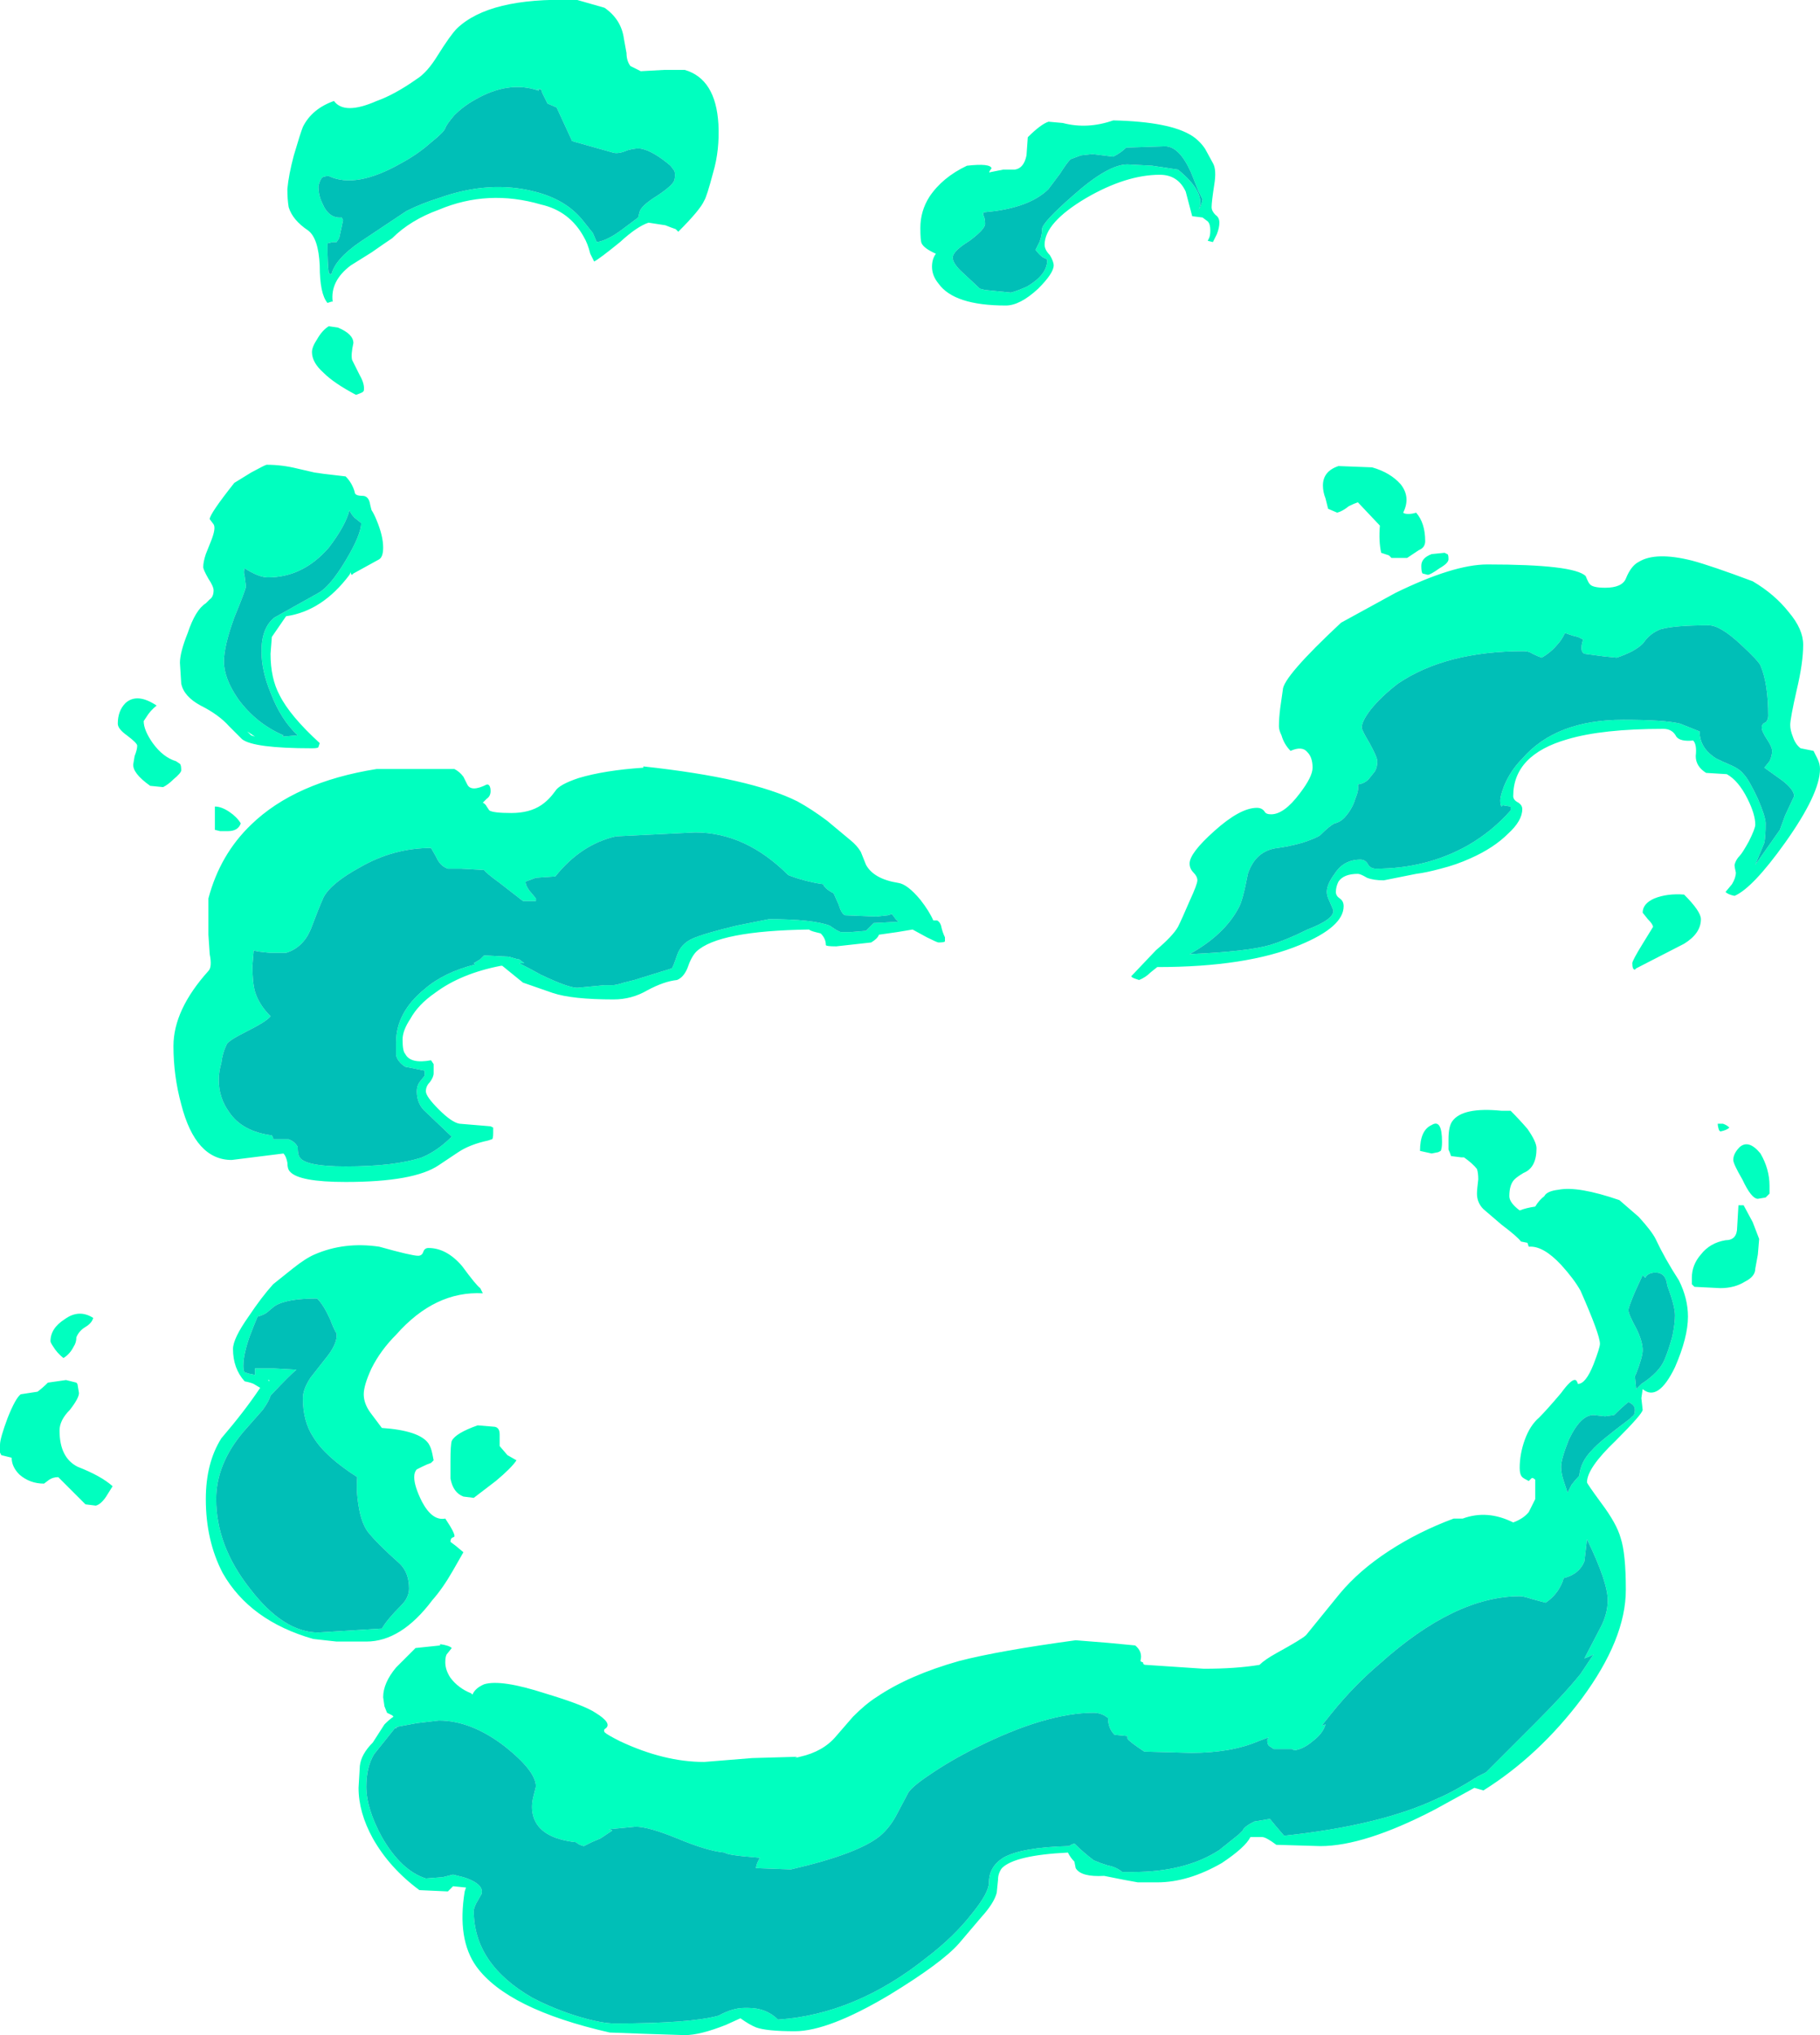 <?xml version="1.0" encoding="UTF-8" standalone="no"?>
<svg xmlns:ffdec="https://www.free-decompiler.com/flash" xmlns:xlink="http://www.w3.org/1999/xlink" ffdec:objectType="shape" height="78.6px" width="70.3px" xmlns="http://www.w3.org/2000/svg">
  <g transform="matrix(1.0, 0.0, 0.0, 1.0, 38.0, 53.1)">
    <path d="M26.15 -28.8 Q25.75 -28.65 25.5 -28.3 25.4 -28.15 25.05 -27.95 24.75 -27.8 24.45 -27.7 L23.95 -27.75 23.2 -27.85 Q23.0 -27.95 23.15 -28.4 L22.95 -28.5 22.75 -28.55 22.45 -28.65 Q22.3 -28.35 22.15 -28.2 21.9 -27.9 21.55 -27.7 21.4 -27.75 21.2 -27.85 21.05 -27.95 20.85 -27.95 17.85 -27.95 16.0 -26.7 15.35 -26.2 14.95 -25.7 14.6 -25.25 14.6 -25.0 14.6 -24.9 14.9 -24.4 15.2 -23.85 15.2 -23.7 15.2 -23.45 15.1 -23.3 L14.9 -23.05 Q14.75 -22.85 14.45 -22.8 14.5 -22.6 14.35 -22.25 14.25 -21.9 14.0 -21.6 13.8 -21.35 13.55 -21.3 13.35 -21.2 13.0 -20.85 12.9 -20.75 12.3 -20.55 11.75 -20.4 11.35 -20.35 10.5 -20.25 10.2 -19.35 10.0 -18.3 9.85 -18.05 9.3 -17.0 7.95 -16.25 10.2 -16.35 11.05 -16.6 11.7 -16.8 12.5 -17.2 13.55 -17.6 13.5 -17.95 L13.35 -18.3 Q13.25 -18.5 13.25 -18.65 13.25 -18.95 13.55 -19.35 13.9 -19.9 14.55 -19.9 14.75 -19.9 14.85 -19.7 14.95 -19.55 15.15 -19.55 17.1 -19.55 18.7 -20.45 19.65 -21.0 20.35 -21.8 L20.35 -21.95 20.05 -22.0 20.0 -21.95 Q19.95 -22.0 19.95 -22.2 19.95 -22.35 20.1 -22.75 20.35 -23.35 20.8 -23.8 22.1 -25.3 24.7 -25.3 26.3 -25.3 26.9 -25.15 L27.65 -24.85 Q27.65 -24.2 28.3 -23.8 28.5 -23.7 28.85 -23.55 29.2 -23.4 29.35 -23.2 29.55 -23.0 29.9 -22.25 30.2 -21.55 30.2 -21.3 30.2 -20.8 30.15 -20.55 L29.8 -19.7 30.75 -21.05 30.95 -21.6 31.3 -22.35 Q31.3 -22.6 30.85 -22.95 L30.15 -23.45 30.35 -23.7 Q30.45 -23.9 30.45 -24.1 30.45 -24.25 30.25 -24.55 30.05 -24.85 30.05 -25.0 30.05 -25.15 30.2 -25.2 30.3 -25.3 30.3 -25.45 30.3 -26.7 30.0 -27.4 29.9 -27.6 29.25 -28.2 28.45 -28.95 28.0 -28.95 26.7 -28.95 26.15 -28.8 M25.3 -31.4 Q25.95 -31.8 27.35 -31.45 28.1 -31.25 29.7 -30.65 30.55 -30.15 31.1 -29.45 31.65 -28.8 31.65 -28.2 31.65 -27.5 31.4 -26.45 31.15 -25.35 31.15 -25.1 31.15 -24.9 31.25 -24.65 31.35 -24.35 31.55 -24.2 L32.05 -24.1 32.2 -23.8 Q32.3 -23.6 32.3 -23.4 32.3 -22.45 30.95 -20.55 29.7 -18.8 29.0 -18.5 28.75 -18.55 28.65 -18.65 L28.9 -18.95 Q29.05 -19.2 29.05 -19.4 29.0 -19.6 29.0 -19.7 29.05 -19.9 29.2 -20.05 29.3 -20.15 29.55 -20.6 29.8 -21.1 29.8 -21.25 29.8 -21.65 29.5 -22.25 29.15 -22.95 28.7 -23.2 L27.9 -23.25 Q27.5 -23.5 27.5 -23.9 27.55 -24.35 27.4 -24.5 26.9 -24.45 26.75 -24.65 26.6 -24.95 26.25 -24.95 23.9 -24.95 22.55 -24.55 20.45 -23.95 20.45 -22.35 20.45 -22.2 20.65 -22.1 20.8 -22.0 20.8 -21.85 20.8 -21.4 20.25 -20.9 19.7 -20.35 18.8 -19.95 18.25 -19.7 17.65 -19.55 17.1 -19.4 16.7 -19.35 L15.45 -19.1 Q15.05 -19.1 14.8 -19.2 14.55 -19.35 14.45 -19.35 13.9 -19.35 13.7 -19.05 13.6 -18.85 13.6 -18.65 13.6 -18.5 13.75 -18.4 13.9 -18.3 13.9 -18.1 13.9 -17.3 12.2 -16.6 10.15 -15.75 6.7 -15.75 L6.45 -15.55 Q6.25 -15.35 6.0 -15.25 L5.85 -15.3 Q5.7 -15.35 5.7 -15.4 L6.65 -16.4 Q7.3 -16.95 7.5 -17.3 7.65 -17.6 7.95 -18.3 8.25 -18.95 8.25 -19.1 8.25 -19.25 8.1 -19.4 7.95 -19.55 7.95 -19.75 7.95 -20.15 8.9 -21.0 9.9 -21.9 10.55 -21.9 10.75 -21.9 10.85 -21.75 10.9 -21.65 11.1 -21.65 11.6 -21.65 12.2 -22.45 12.7 -23.1 12.7 -23.45 12.7 -23.85 12.5 -24.05 12.3 -24.3 11.85 -24.1 11.6 -24.35 11.5 -24.7 11.4 -24.9 11.4 -25.05 11.4 -25.35 11.45 -25.75 L11.55 -26.45 Q11.55 -26.95 13.8 -29.05 L15.9 -30.2 Q18.15 -31.3 19.45 -31.3 22.8 -31.3 23.25 -30.85 23.35 -30.6 23.4 -30.55 23.5 -30.4 24.0 -30.4 24.65 -30.4 24.8 -30.75 25.0 -31.25 25.3 -31.4 M5.0 -48.45 Q7.2 -48.4 8.05 -47.85 8.35 -47.65 8.55 -47.35 L8.85 -46.8 Q9.0 -46.55 8.9 -45.95 8.8 -45.3 8.8 -45.1 8.8 -44.95 8.95 -44.8 9.1 -44.7 9.1 -44.5 9.1 -44.3 9.0 -44.05 L8.85 -43.75 8.65 -43.8 8.7 -43.9 Q8.75 -44.0 8.75 -44.2 8.75 -44.45 8.65 -44.55 L8.45 -44.7 8.05 -44.75 7.8 -45.7 Q7.5 -46.35 6.8 -46.35 5.5 -46.35 3.95 -45.45 2.35 -44.5 2.35 -43.65 2.35 -43.45 2.55 -43.25 2.7 -43.0 2.7 -42.85 2.7 -42.55 2.1 -41.95 1.4 -41.3 0.85 -41.3 -1.15 -41.3 -1.75 -42.15 -2.0 -42.45 -2.0 -42.8 -2.0 -43.1 -1.85 -43.3 -2.3 -43.5 -2.4 -43.7 -2.45 -43.8 -2.45 -44.3 -2.45 -44.95 -2.1 -45.5 -1.6 -46.25 -0.65 -46.7 0.25 -46.8 0.3 -46.6 0.15 -46.4 0.25 -46.45 L0.75 -46.55 1.2 -46.55 Q1.55 -46.6 1.65 -47.1 L1.7 -47.8 Q2.2 -48.3 2.5 -48.4 L3.05 -48.35 Q4.0 -48.1 5.0 -48.45 M2.95 -46.4 L2.5 -45.8 Q1.85 -45.15 0.45 -44.95 L0.0 -44.9 Q-0.05 -44.85 0.0 -44.75 0.05 -44.65 0.05 -44.45 0.05 -44.25 -0.55 -43.8 -1.2 -43.4 -1.2 -43.15 -1.2 -42.95 -0.9 -42.65 L-0.15 -41.95 0.05 -41.9 1.05 -41.8 Q1.4 -41.9 1.7 -42.05 2.45 -42.5 2.45 -43.05 2.45 -43.1 2.3 -43.15 2.15 -43.25 2.0 -43.45 L2.15 -43.75 Q2.25 -44.0 2.25 -44.25 2.25 -44.5 3.45 -45.55 4.8 -46.75 5.55 -46.75 L6.5 -46.7 7.5 -46.55 Q8.6 -45.65 8.3 -45.0 8.4 -45.15 8.45 -45.4 8.4 -45.5 8.3 -45.7 L8.0 -46.45 Q7.55 -47.45 7.0 -47.45 L5.5 -47.4 Q5.3 -47.2 5.0 -47.05 L4.2 -47.15 3.75 -47.1 3.35 -46.95 Q3.2 -46.8 2.95 -46.4 M16.4 -33.25 Q16.55 -33.25 16.7 -33.3 17.05 -32.9 17.05 -32.2 17.05 -31.95 16.8 -31.85 L16.35 -31.55 15.75 -31.55 15.65 -31.65 15.35 -31.75 Q15.25 -32.2 15.3 -32.8 L14.45 -33.7 Q14.3 -33.65 14.1 -33.55 13.85 -33.35 13.65 -33.3 L13.3 -33.45 13.2 -33.85 Q13.1 -34.1 13.1 -34.35 13.1 -34.9 13.7 -35.1 L15.0 -35.05 Q15.7 -34.85 16.1 -34.4 16.5 -33.9 16.2 -33.3 16.25 -33.25 16.4 -33.25 M16.95 -30.95 Q16.9 -31.0 16.9 -31.25 16.9 -31.55 17.3 -31.7 L17.8 -31.75 17.9 -31.7 Q17.95 -31.7 17.95 -31.5 17.95 -31.35 17.6 -31.15 17.25 -30.9 17.15 -30.9 L16.95 -30.95 M18.1 -9.8 Q18.5 -10.35 20.0 -10.2 L20.35 -10.2 Q20.7 -9.85 21.0 -9.5 21.35 -9.0 21.35 -8.75 21.35 -8.0 20.85 -7.8 20.6 -7.65 20.5 -7.55 20.3 -7.35 20.3 -6.9 20.3 -6.65 20.7 -6.35 20.95 -6.45 21.3 -6.5 21.45 -6.75 21.65 -6.9 21.75 -7.1 22.2 -7.15 22.95 -7.3 24.55 -6.75 L25.3 -6.1 Q25.8 -5.55 25.95 -5.25 26.3 -4.5 26.85 -3.65 27.2 -2.95 27.2 -2.25 27.2 -1.45 26.7 -0.3 26.05 1.05 25.45 0.55 L25.4 0.9 25.45 1.35 Q25.45 1.5 24.4 2.55 23.3 3.6 23.3 4.15 23.3 4.2 23.85 4.95 24.45 5.75 24.6 6.3 24.8 6.9 24.8 8.3 24.8 10.2 23.1 12.5 21.45 14.7 19.3 16.05 L18.95 15.95 17.4 16.8 Q14.7 18.2 13.0 18.2 L11.3 18.15 Q10.9 17.85 10.75 17.85 L10.3 17.85 Q10.1 18.25 9.2 18.85 7.9 19.6 6.7 19.6 L5.95 19.6 5.4 19.5 4.65 19.35 Q3.75 19.4 3.55 19.05 L3.5 18.8 Q3.35 18.65 3.25 18.45 1.2 18.55 0.7 19.05 0.55 19.25 0.55 19.5 L0.5 20.0 Q0.4 20.4 -0.1 20.95 L-0.95 21.95 Q-1.6 22.7 -3.65 23.95 -6.0 25.35 -7.3 25.35 -8.4 25.35 -8.8 25.2 -9.05 25.1 -9.4 24.85 L-9.95 25.1 Q-10.95 25.5 -11.55 25.5 L-13.1 25.45 -14.45 25.4 Q-18.4 24.5 -19.6 22.85 -20.35 21.8 -20.05 19.95 L-20.0 19.8 -20.5 19.75 -20.7 19.95 -21.8 19.9 Q-22.95 19.05 -23.6 17.9 -24.15 16.9 -24.15 15.95 L-24.1 15.1 Q-24.05 14.65 -23.6 14.2 L-23.15 13.5 Q-22.95 13.3 -22.8 13.2 L-22.85 13.15 -23.05 13.05 -23.15 12.8 -23.2 12.45 Q-23.2 11.9 -22.7 11.3 L-21.95 10.55 -21.0 10.45 -21.0 10.4 Q-20.65 10.45 -20.55 10.55 L-20.75 10.8 Q-20.8 10.9 -20.8 11.1 -20.8 11.4 -20.6 11.7 -20.3 12.1 -19.8 12.3 L-19.75 12.35 Q-19.65 12.1 -19.3 11.95 -18.65 11.75 -16.95 12.3 -15.45 12.75 -15.0 13.05 -14.35 13.45 -14.6 13.65 -14.7 13.7 -14.65 13.8 -14.55 13.9 -14.05 14.15 -12.35 14.95 -10.8 14.95 L-8.95 14.8 -7.2 14.75 -7.3 14.8 -7.1 14.75 Q-6.2 14.55 -5.7 13.95 L-5.05 13.2 Q-4.55 12.7 -4.15 12.45 -2.9 11.6 -0.95 11.05 0.6 10.65 3.55 10.25 L4.8 10.35 5.85 10.45 Q6.15 10.7 6.05 11.05 6.1 11.1 6.15 11.1 6.15 11.2 6.25 11.2 L8.5 11.35 Q9.75 11.35 10.65 11.2 10.85 11.0 11.3 10.75 12.3 10.2 12.45 10.05 L13.75 8.45 Q14.5 7.55 15.65 6.8 16.8 6.05 18.15 5.55 L18.5 5.55 Q19.45 5.2 20.45 5.7 20.85 5.55 21.05 5.3 L21.3 4.8 21.3 4.05 Q21.2 3.95 21.15 4.0 L21.05 4.1 Q20.85 4.0 20.8 3.95 20.7 3.85 20.7 3.6 20.7 3.05 20.9 2.5 21.1 1.95 21.45 1.65 21.75 1.35 22.3 0.7 22.7 0.15 22.85 0.2 22.9 0.2 22.95 0.35 23.25 0.35 23.55 -0.4 23.8 -1.05 23.8 -1.2 23.8 -1.55 23.05 -3.25 22.8 -3.7 22.3 -4.25 21.6 -5.0 21.05 -4.95 L21.0 -5.1 20.75 -5.15 Q20.6 -5.35 20.0 -5.8 L19.3 -6.4 Q19.05 -6.65 19.05 -7.0 19.05 -7.15 19.1 -7.55 19.1 -7.8 19.05 -7.95 18.9 -8.15 18.55 -8.4 L18.45 -8.4 18.05 -8.45 Q18.0 -8.6 17.95 -8.7 L17.95 -9.1 Q17.95 -9.6 18.1 -9.8 M17.55 -8.6 L17.3 -8.55 16.85 -8.65 Q16.85 -9.45 17.3 -9.65 17.7 -9.9 17.7 -9.0 17.7 -8.75 17.65 -8.65 L17.55 -8.6 M25.9 -18.4 Q26.4 -18.6 27.05 -18.55 27.7 -17.9 27.7 -17.6 27.7 -17.05 27.05 -16.65 26.85 -16.55 25.2 -15.7 L25.15 -15.65 Q25.05 -15.65 25.05 -15.9 25.05 -16.0 25.45 -16.65 L25.85 -17.3 Q25.85 -17.4 25.65 -17.6 L25.45 -17.85 Q25.45 -18.2 25.9 -18.4 M29.2 -8.8 Q29.55 -9.1 30.0 -8.55 30.35 -7.95 30.35 -7.3 L30.35 -7.0 30.2 -6.85 29.9 -6.8 Q29.65 -6.8 29.3 -7.55 28.95 -8.15 28.95 -8.3 28.95 -8.55 29.2 -8.8 M28.45 -9.4 L28.4 -9.45 Q28.35 -9.6 28.35 -9.7 L28.55 -9.7 Q28.7 -9.65 28.8 -9.55 28.7 -9.45 28.45 -9.4 M28.65 -5.2 Q29.1 -5.2 29.1 -5.7 L29.15 -6.55 29.35 -6.55 29.7 -5.9 29.95 -5.25 29.9 -4.65 29.8 -4.1 Q29.8 -3.8 29.4 -3.6 29.0 -3.35 28.45 -3.35 L27.45 -3.4 27.35 -3.5 27.35 -3.75 Q27.35 -4.25 27.7 -4.65 28.05 -5.1 28.65 -5.2 M25.95 -3.95 Q25.65 -3.95 25.55 -3.75 L25.45 -3.85 25.15 -3.2 Q24.9 -2.6 24.9 -2.5 24.9 -2.35 25.2 -1.8 25.45 -1.3 25.45 -0.95 25.45 -0.7 25.2 -0.05 L25.15 0.05 25.2 0.55 25.4 0.35 Q26.1 -0.1 26.3 -0.6 26.45 -0.95 26.6 -1.5 26.7 -2.0 26.7 -2.3 26.7 -2.65 26.4 -3.45 26.35 -3.95 25.95 -3.95 M25.05 1.6 Q25.15 1.55 25.15 1.35 25.15 1.2 25.0 1.1 L24.9 1.05 Q24.65 1.25 24.35 1.55 L24.0 1.6 23.55 1.55 Q23.05 1.55 22.6 2.5 22.3 3.25 22.3 3.55 22.3 3.8 22.4 4.1 L22.55 4.55 22.7 4.25 Q22.85 4.05 23.0 3.9 23.05 3.35 23.5 2.9 23.75 2.6 24.95 1.7 L25.05 1.6 M23.2 10.95 L23.8 9.8 Q24.1 9.25 24.1 8.7 24.1 8.0 23.3 6.35 L23.2 7.2 Q23.0 7.7 22.4 7.85 L22.35 8.0 Q22.15 8.5 21.7 8.8 L21.15 8.65 Q20.85 8.55 20.7 8.55 18.2 8.55 15.3 11.15 14.3 12.0 13.45 13.05 L13.05 13.55 13.2 13.5 Q13.1 13.85 12.7 14.15 12.35 14.45 12.0 14.5 L11.9 14.45 11.2 14.45 11.05 14.35 Q10.95 14.3 10.95 14.1 L11.0 14.0 10.6 14.15 Q9.55 14.6 8.0 14.6 L6.2 14.55 Q5.6 14.15 5.55 14.05 L5.55 13.95 5.05 13.9 Q4.8 13.65 4.8 13.25 L4.65 13.15 Q4.45 13.05 4.25 13.05 2.4 13.05 -0.3 14.4 -1.3 14.9 -2.1 15.45 -2.85 15.95 -2.95 16.2 L-3.4 17.05 Q-3.65 17.5 -4.0 17.8 -4.85 18.5 -7.45 19.1 L-8.8 19.05 Q-8.8 19.0 -8.75 18.85 L-8.65 18.65 Q-9.95 18.55 -10.0 18.45 -10.65 18.4 -11.85 17.9 -12.95 17.45 -13.45 17.45 L-14.5 17.55 Q-14.4 17.55 -14.35 17.6 L-14.8 17.9 -15.15 18.05 -15.45 18.2 Q-15.65 18.15 -15.75 18.05 -17.15 17.9 -17.4 17.05 -17.5 16.7 -17.4 16.3 L-17.3 15.9 Q-17.3 15.3 -18.5 14.35 -19.8 13.35 -21.05 13.35 L-21.9 13.45 -22.7 13.6 -22.75 13.65 -22.65 13.6 -22.7 13.65 -22.75 13.65 -23.55 14.65 Q-23.85 15.15 -23.85 15.9 -23.85 16.75 -23.25 17.85 -22.5 19.15 -21.55 19.45 L-20.9 19.4 -20.5 19.3 -20.1 19.4 -19.95 19.45 Q-19.3 19.7 -19.4 20.05 L-19.6 20.4 Q-19.7 20.6 -19.7 20.7 -19.7 22.75 -17.45 24.05 -16.6 24.5 -15.6 24.8 -14.75 25.05 -14.25 25.05 -11.35 25.05 -10.25 24.75 -9.7 24.45 -9.25 24.45 L-9.1 24.45 Q-8.4 24.45 -7.95 24.9 -4.95 24.7 -2.2 22.5 -1.15 21.7 -0.45 20.8 0.2 20.0 0.2 19.6 0.2 19.0 0.75 18.65 1.45 18.25 3.25 18.2 L3.3 18.2 Q3.35 18.15 3.5 18.1 3.85 18.45 4.25 18.75 L4.5 18.85 4.8 18.95 Q5.1 19.0 5.35 19.2 L5.75 19.2 Q7.8 19.2 9.1 18.35 L9.85 17.75 10.0 17.6 Q10.05 17.45 10.45 17.25 L11.05 17.15 11.3 17.45 11.6 17.8 Q15.35 17.4 17.55 16.35 18.15 16.1 19.1 15.5 L19.4 15.35 21.3 13.45 Q22.45 12.3 23.05 11.55 L23.55 10.8 Q23.35 10.9 23.2 10.95 M-10.45 -46.45 Q-10.7 -45.5 -10.8 -45.35 -10.95 -45.0 -11.8 -44.15 L-11.9 -44.25 Q-12.05 -44.3 -12.3 -44.4 L-12.95 -44.5 Q-13.4 -44.35 -14.05 -43.75 -14.85 -43.1 -15.05 -43.0 L-15.2 -43.3 Q-15.3 -43.7 -15.45 -43.95 -16.0 -44.95 -17.1 -45.2 -19.15 -45.8 -21.05 -45.0 -22.15 -44.6 -22.85 -43.9 -23.15 -43.7 -23.65 -43.35 L-24.45 -42.85 Q-25.25 -42.25 -25.15 -41.45 L-25.2 -41.45 -25.35 -41.4 Q-25.65 -41.75 -25.65 -42.85 -25.7 -43.9 -26.1 -44.2 -26.7 -44.6 -26.85 -45.1 -26.9 -45.4 -26.9 -45.8 -26.85 -46.35 -26.65 -47.1 -26.4 -47.95 -26.3 -48.2 -25.95 -48.9 -25.1 -49.2 -24.7 -48.65 -23.45 -49.2 -22.75 -49.45 -21.9 -50.05 -21.5 -50.3 -21.1 -50.95 -20.6 -51.75 -20.35 -52.0 -19.1 -53.2 -15.85 -53.1 -15.8 -53.15 -15.7 -53.1 L-14.65 -52.8 Q-14.0 -52.35 -13.9 -51.6 L-13.8 -51.05 Q-13.8 -50.75 -13.65 -50.55 L-13.25 -50.35 -12.35 -50.4 Q-11.65 -50.4 -11.55 -50.4 -10.35 -50.05 -10.25 -48.3 -10.2 -47.3 -10.45 -46.45 M-17.1 -49.65 L-17.25 -49.65 Q-17.15 -49.6 -17.2 -49.6 -18.35 -50.0 -19.65 -49.25 -20.1 -49.0 -20.45 -48.65 -20.75 -48.3 -20.8 -48.15 -20.85 -48.0 -21.35 -47.6 -21.85 -47.15 -22.5 -46.8 -24.25 -45.8 -25.3 -46.3 -25.45 -46.3 -25.55 -46.25 -25.65 -46.15 -25.7 -45.9 -25.7 -45.55 -25.55 -45.25 -25.3 -44.65 -24.8 -44.7 L-24.75 -44.6 -24.8 -44.35 -24.9 -43.9 -25.0 -43.75 -25.15 -43.75 -25.35 -43.7 -25.35 -43.65 Q-25.35 -42.9 -25.3 -42.55 L-25.2 -42.5 Q-25.05 -43.1 -24.1 -43.75 L-22.3 -44.95 Q-21.7 -45.25 -21.05 -45.45 -19.1 -46.15 -17.35 -45.7 -16.15 -45.4 -15.5 -44.6 L-15.1 -44.1 -14.95 -43.75 Q-14.55 -43.8 -13.95 -44.25 L-13.35 -44.7 -13.3 -44.9 Q-13.25 -45.15 -12.6 -45.55 -12.0 -45.95 -11.95 -46.15 -11.9 -46.35 -11.95 -46.5 L-12.1 -46.7 Q-12.75 -47.25 -13.2 -47.35 -13.4 -47.4 -13.75 -47.3 -14.1 -47.15 -14.3 -47.2 L-15.9 -47.65 -16.5 -48.95 -16.85 -49.1 Q-16.95 -49.3 -17.05 -49.5 L-17.1 -49.65 M-25.3 -40.5 L-24.95 -40.45 Q-24.35 -40.2 -24.35 -39.85 -24.45 -39.4 -24.4 -39.2 L-24.1 -38.6 Q-23.9 -38.25 -23.95 -38.0 L-24.0 -37.95 Q-24.1 -37.9 -24.25 -37.85 -25.1 -38.3 -25.5 -38.7 -25.95 -39.1 -25.95 -39.5 -25.95 -39.7 -25.75 -40.0 -25.55 -40.35 -25.3 -40.5 M-29.9 -33.05 Q-29.9 -33.25 -28.95 -34.45 L-28.3 -34.85 Q-27.75 -35.15 -27.7 -35.15 -27.1 -35.15 -26.5 -35.0 L-25.85 -34.85 -25.5 -34.8 -24.65 -34.7 Q-24.4 -34.45 -24.3 -34.1 -24.3 -33.95 -24.0 -33.95 -23.75 -33.95 -23.7 -33.6 L-23.65 -33.4 Q-23.55 -33.25 -23.45 -33.0 -23.2 -32.4 -23.2 -31.95 -23.2 -31.6 -23.35 -31.5 L-24.35 -30.95 -24.4 -30.9 Q-24.45 -30.9 -24.45 -31.0 L-24.5 -30.9 Q-25.55 -29.5 -26.95 -29.3 L-27.5 -28.5 -27.55 -27.85 Q-27.55 -26.9 -27.2 -26.25 -26.8 -25.45 -25.65 -24.4 L-25.7 -24.25 Q-25.7 -24.2 -25.95 -24.2 -28.2 -24.2 -28.65 -24.55 -28.8 -24.7 -29.15 -25.05 -29.55 -25.5 -30.25 -25.85 -30.9 -26.2 -31.0 -26.7 L-31.05 -27.5 Q-31.05 -27.9 -30.75 -28.65 -30.45 -29.55 -30.05 -29.8 L-29.9 -29.95 Q-29.75 -30.05 -29.75 -30.3 -29.75 -30.45 -29.95 -30.75 -30.15 -31.1 -30.15 -31.2 -30.15 -31.4 -30.05 -31.7 L-29.85 -32.2 Q-29.65 -32.7 -29.75 -32.85 L-29.9 -33.05 M-24.5 -33.4 Q-24.65 -32.8 -25.3 -31.95 -26.3 -30.8 -27.65 -30.8 -28.0 -30.8 -28.55 -31.15 -28.6 -31.0 -28.55 -30.85 L-28.5 -30.45 Q-28.5 -30.35 -28.95 -29.25 -29.35 -28.15 -29.35 -27.55 -29.35 -26.9 -28.8 -26.1 -28.1 -25.15 -27.05 -24.7 L-27.1 -24.65 -26.5 -24.7 Q-27.15 -25.3 -27.55 -26.35 -27.9 -27.2 -27.9 -27.95 -27.9 -28.85 -27.4 -29.25 L-25.7 -30.2 Q-25.25 -30.45 -24.65 -31.45 -24.05 -32.45 -24.05 -32.9 L-24.3 -33.1 Q-24.45 -33.25 -24.5 -33.4 M-28.4 -24.8 L-28.3 -24.7 -28.15 -24.65 Q-28.3 -24.75 -28.45 -24.85 L-28.4 -24.8 M-23.45 -23.4 L-20.45 -23.4 Q-20.25 -23.3 -20.1 -23.1 L-19.95 -22.8 Q-19.8 -22.5 -19.2 -22.8 L-19.15 -22.8 Q-19.05 -22.75 -19.05 -22.55 -19.05 -22.35 -19.2 -22.25 L-19.35 -22.1 Q-19.25 -22.05 -19.2 -21.95 L-19.1 -21.8 Q-18.95 -21.7 -18.25 -21.7 -17.55 -21.7 -17.1 -22.0 -16.8 -22.2 -16.55 -22.55 -16.4 -22.8 -15.65 -23.05 -14.65 -23.35 -13.15 -23.45 L-13.15 -23.5 Q-9.0 -23.05 -7.2 -22.15 -6.65 -21.85 -6.05 -21.4 L-5.15 -20.65 Q-4.9 -20.45 -4.75 -20.2 L-4.55 -19.7 Q-4.25 -19.15 -3.3 -19.0 -2.95 -18.95 -2.45 -18.35 -2.1 -17.9 -1.95 -17.55 L-1.8 -17.55 Q-1.7 -17.5 -1.65 -17.35 -1.6 -17.1 -1.5 -16.9 L-1.5 -16.75 Q-1.5 -16.7 -1.75 -16.7 -1.8 -16.7 -2.2 -16.9 L-2.75 -17.2 -3.35 -17.1 -4.05 -17.0 Q-4.1 -16.85 -4.35 -16.7 L-5.7 -16.55 Q-6.1 -16.55 -6.1 -16.6 -6.1 -16.85 -6.3 -17.05 L-6.5 -17.1 Q-6.7 -17.15 -6.75 -17.2 -10.25 -17.15 -11.1 -16.35 -11.3 -16.15 -11.45 -15.7 -11.6 -15.35 -11.85 -15.25 -12.35 -15.2 -13.0 -14.85 -13.6 -14.5 -14.3 -14.5 -15.9 -14.5 -16.65 -14.75 L-17.8 -15.15 -18.6 -15.8 -18.65 -15.8 Q-20.2 -15.5 -21.2 -14.75 -21.85 -14.3 -22.15 -13.75 -22.45 -13.3 -22.45 -12.95 -22.45 -12.5 -22.35 -12.4 -22.15 -12.0 -21.35 -12.15 L-21.25 -12.0 -21.25 -11.65 Q-21.25 -11.5 -21.4 -11.3 -21.55 -11.15 -21.55 -10.95 -21.55 -10.75 -21.05 -10.25 -20.55 -9.75 -20.25 -9.7 L-19.05 -9.6 -18.95 -9.55 -18.95 -9.35 Q-18.95 -9.1 -19.0 -9.1 L-19.15 -9.05 Q-19.85 -8.9 -20.3 -8.6 L-21.05 -8.1 Q-22.0 -7.45 -24.65 -7.45 -26.45 -7.45 -26.8 -7.85 -26.9 -7.95 -26.9 -8.2 -26.95 -8.45 -27.05 -8.55 L-29.05 -8.3 Q-30.45 -8.3 -31.0 -10.45 -31.3 -11.55 -31.3 -12.7 -31.3 -14.1 -29.95 -15.6 -29.8 -15.75 -29.9 -16.25 L-29.95 -17.0 -29.95 -18.4 Q-29.5 -20.1 -28.3 -21.25 -26.6 -22.9 -23.45 -23.4 M-32.45 -25.25 Q-32.45 -24.9 -32.1 -24.4 -31.7 -23.85 -31.2 -23.7 L-31.05 -23.6 Q-31.0 -23.55 -31.0 -23.35 -31.0 -23.25 -31.3 -23.0 -31.5 -22.8 -31.7 -22.7 L-32.2 -22.75 Q-32.9 -23.25 -32.85 -23.6 L-32.8 -23.9 Q-32.7 -24.15 -32.7 -24.3 -32.7 -24.4 -33.1 -24.7 -33.45 -24.95 -33.45 -25.15 -33.45 -25.65 -33.15 -25.95 -32.7 -26.35 -31.95 -25.85 -32.2 -25.65 -32.35 -25.4 L-32.45 -25.25 M-29.15 -21.75 Q-28.85 -21.55 -28.7 -21.3 -28.8 -21.0 -29.2 -21.0 L-29.5 -21.0 -29.7 -21.05 -29.7 -21.95 Q-29.45 -21.95 -29.15 -21.75 M-25.5 -18.45 Q-25.7 -18.0 -26.0 -17.2 -26.3 -16.5 -26.95 -16.3 L-27.55 -16.3 Q-28.15 -16.35 -28.2 -16.4 L-28.25 -15.8 Q-28.25 -15.15 -28.15 -14.8 -28.0 -14.3 -27.55 -13.85 -27.7 -13.65 -28.5 -13.25 -29.2 -12.9 -29.25 -12.75 -29.4 -12.45 -29.45 -12.05 -29.55 -11.7 -29.55 -11.4 -29.55 -10.7 -29.15 -10.15 -28.65 -9.4 -27.5 -9.25 L-27.45 -9.15 -27.45 -9.1 -26.85 -9.1 Q-26.6 -9.0 -26.5 -8.8 -26.5 -8.55 -26.45 -8.45 -26.3 -8.05 -24.65 -8.05 -22.75 -8.05 -21.7 -8.4 -21.1 -8.65 -20.55 -9.2 L-21.55 -10.15 Q-21.9 -10.45 -21.9 -10.95 -21.9 -11.15 -21.8 -11.3 L-21.6 -11.55 -21.6 -11.75 -22.35 -11.9 Q-22.65 -12.1 -22.7 -12.35 L-22.7 -12.85 Q-22.7 -14.0 -21.6 -14.9 -20.85 -15.55 -19.65 -15.85 L-19.7 -15.9 -19.45 -16.05 -19.3 -16.2 -18.35 -16.15 -18.0 -16.05 -17.95 -16.05 -17.75 -15.9 -17.95 -15.9 Q-17.55 -15.7 -17.1 -15.45 -16.05 -14.95 -15.7 -14.95 L-14.65 -15.05 -14.35 -15.05 Q-14.2 -15.05 -13.9 -15.15 L-13.5 -15.25 -12.05 -15.7 Q-12.0 -15.75 -11.85 -16.2 -11.7 -16.65 -11.25 -16.85 -10.8 -17.05 -9.55 -17.35 L-8.3 -17.6 Q-6.6 -17.6 -5.95 -17.35 -5.6 -17.1 -5.5 -17.1 L-5.15 -17.1 -4.55 -17.15 -4.25 -17.45 -3.3 -17.5 -3.4 -17.6 -3.55 -17.8 -3.7 -17.75 -4.15 -17.7 -5.35 -17.75 Q-5.5 -17.8 -5.6 -18.15 L-5.8 -18.6 Q-6.0 -18.7 -6.1 -18.8 -6.2 -18.9 -6.2 -18.95 -6.9 -19.05 -7.55 -19.3 -9.2 -20.95 -11.15 -20.95 L-14.2 -20.8 Q-15.55 -20.5 -16.55 -19.25 L-17.3 -19.2 -17.7 -19.05 Q-17.7 -18.9 -17.55 -18.7 L-17.3 -18.4 -17.3 -18.3 -17.8 -18.3 -18.7 -19.0 Q-19.25 -19.4 -19.3 -19.5 L-20.2 -19.55 -20.7 -19.55 Q-21.0 -19.65 -21.15 -20.0 L-21.35 -20.35 Q-22.8 -20.35 -24.1 -19.6 -25.2 -19.0 -25.5 -18.45 M-35.15 -1.1 Q-35.3 -0.8 -35.55 -0.65 -35.8 -0.85 -35.95 -1.1 -36.05 -1.25 -36.05 -1.3 -36.05 -1.8 -35.5 -2.15 -34.95 -2.55 -34.4 -2.2 -34.45 -2.0 -34.7 -1.85 -34.95 -1.7 -35.05 -1.45 -35.05 -1.25 -35.15 -1.1 M-23.35 -4.95 Q-22.1 -4.6 -21.85 -4.6 -21.7 -4.6 -21.65 -4.75 -21.6 -4.9 -21.45 -4.9 -20.75 -4.9 -20.15 -4.2 -19.6 -3.45 -19.45 -3.35 L-19.35 -3.15 Q-21.2 -3.25 -22.7 -1.55 -23.3 -0.95 -23.65 -0.25 -23.95 0.4 -23.95 0.75 -23.95 1.1 -23.7 1.45 L-23.25 2.05 Q-21.8 2.15 -21.45 2.65 -21.35 2.8 -21.3 3.05 L-21.25 3.3 -21.35 3.4 Q-21.5 3.45 -21.7 3.55 L-21.9 3.65 Q-22.0 3.75 -22.0 3.95 -22.0 4.3 -21.7 4.9 -21.3 5.65 -20.8 5.55 -20.4 6.15 -20.45 6.25 L-20.55 6.3 Q-20.6 6.35 -20.6 6.45 L-20.4 6.6 -20.1 6.85 -20.5 7.55 Q-20.9 8.25 -21.3 8.7 -22.5 10.3 -23.85 10.3 L-25.0 10.3 -25.9 10.2 Q-28.35 9.5 -29.4 7.65 -30.05 6.4 -30.05 4.8 -30.05 3.4 -29.45 2.45 -28.55 1.4 -27.95 0.5 L-28.2 0.35 Q-28.3 0.3 -28.55 0.25 -29.0 -0.25 -29.0 -1.0 -29.0 -1.4 -28.4 -2.25 -27.9 -3.0 -27.45 -3.5 L-26.7 -4.1 Q-26.2 -4.5 -25.85 -4.65 -24.7 -5.15 -23.35 -4.95 M-28.05 -2.25 Q-28.2 -1.9 -28.35 -1.5 -28.6 -0.8 -28.6 -0.35 -28.6 -0.15 -28.55 -0.1 L-28.4 -0.05 -28.15 0.0 -28.15 -0.25 -27.45 -0.25 -26.55 -0.2 Q-26.8 0.0 -27.55 0.8 -27.6 1.0 -27.85 1.35 L-28.6 2.2 Q-29.65 3.45 -29.65 4.8 -29.65 6.6 -28.35 8.25 -27.05 9.95 -25.7 9.95 L-23.3 9.8 -23.25 9.8 Q-23.05 9.45 -22.5 8.9 -22.2 8.6 -22.2 8.25 -22.2 7.65 -22.55 7.3 -23.45 6.5 -23.8 6.05 -24.05 5.7 -24.15 5.05 -24.25 4.45 -24.2 3.95 -25.45 3.15 -25.9 2.4 -26.3 1.8 -26.3 0.9 -26.3 0.55 -26.0 0.1 L-25.45 -0.6 Q-24.95 -1.2 -25.0 -1.6 -25.1 -1.75 -25.25 -2.15 -25.5 -2.7 -25.75 -2.95 -26.95 -2.95 -27.4 -2.65 L-27.7 -2.4 Q-27.85 -2.3 -28.05 -2.25 M-18.95 2.0 Q-18.7 2.0 -18.7 2.3 L-18.7 2.75 -18.4 3.1 -18.05 3.3 Q-18.25 3.6 -18.85 4.1 L-19.7 4.75 -20.1 4.7 Q-20.5 4.55 -20.6 4.0 -20.6 3.85 -20.6 3.35 -20.6 2.7 -20.55 2.55 -20.4 2.25 -19.55 1.95 L-18.95 2.0 M-27.6 0.25 L-27.6 0.2 -27.65 0.2 -27.6 0.25 M-33.9 4.7 Q-34.1 5.0 -34.3 5.05 L-34.7 5.0 -35.75 3.95 Q-35.95 3.95 -36.1 4.05 L-36.3 4.2 Q-36.85 4.2 -37.25 3.85 -37.55 3.55 -37.55 3.2 L-37.95 3.1 -38.0 3.0 -38.0 2.7 Q-38.0 2.45 -37.7 1.65 -37.4 0.9 -37.2 0.75 L-36.55 0.65 Q-36.35 0.5 -36.15 0.3 L-35.45 0.2 -35.05 0.3 Q-35.0 0.35 -35.0 0.4 L-34.95 0.7 Q-34.95 0.9 -35.3 1.35 -35.7 1.75 -35.7 2.15 -35.7 3.2 -35.0 3.55 -34.1 3.9 -33.65 4.3 L-33.9 4.7" fill="#00ffbf" fill-rule="evenodd" stroke="none"/>
    <path d="M26.15 -28.8 Q26.7 -28.95 28.0 -28.95 28.45 -28.95 29.25 -28.2 29.9 -27.6 30.0 -27.4 30.3 -26.7 30.3 -25.45 30.3 -25.3 30.2 -25.2 30.05 -25.15 30.05 -25.0 30.05 -24.85 30.25 -24.55 30.45 -24.25 30.45 -24.1 30.45 -23.9 30.35 -23.7 L30.15 -23.45 30.85 -22.95 Q31.3 -22.6 31.3 -22.35 L30.95 -21.6 30.75 -21.05 29.8 -19.7 30.15 -20.55 Q30.2 -20.8 30.2 -21.3 30.2 -21.55 29.9 -22.25 29.55 -23.0 29.35 -23.2 29.2 -23.4 28.85 -23.55 28.5 -23.7 28.3 -23.8 27.65 -24.2 27.65 -24.85 L26.9 -25.15 Q26.3 -25.3 24.7 -25.3 22.1 -25.3 20.8 -23.8 20.35 -23.35 20.1 -22.75 19.95 -22.35 19.95 -22.2 19.95 -22.0 20.0 -21.95 L20.05 -22.0 20.35 -21.95 20.35 -21.8 Q19.65 -21.0 18.7 -20.45 17.1 -19.55 15.15 -19.55 14.95 -19.55 14.85 -19.7 14.75 -19.9 14.55 -19.9 13.9 -19.9 13.55 -19.35 13.25 -18.95 13.25 -18.65 13.25 -18.5 13.35 -18.3 L13.5 -17.95 Q13.55 -17.6 12.5 -17.2 11.7 -16.8 11.05 -16.6 10.2 -16.35 7.95 -16.25 9.3 -17.0 9.85 -18.05 10.0 -18.3 10.2 -19.35 10.5 -20.25 11.35 -20.35 11.75 -20.4 12.3 -20.55 12.9 -20.75 13.0 -20.85 13.35 -21.2 13.55 -21.3 13.8 -21.35 14.0 -21.6 14.25 -21.9 14.35 -22.25 14.5 -22.6 14.45 -22.8 14.75 -22.85 14.9 -23.05 L15.1 -23.3 Q15.2 -23.45 15.2 -23.7 15.2 -23.85 14.9 -24.4 14.6 -24.9 14.6 -25.0 14.6 -25.25 14.95 -25.7 15.35 -26.2 16.0 -26.7 17.85 -27.95 20.85 -27.95 21.05 -27.95 21.2 -27.85 21.4 -27.75 21.55 -27.7 21.9 -27.9 22.15 -28.2 22.3 -28.35 22.45 -28.65 L22.75 -28.55 22.95 -28.5 23.15 -28.4 Q23.0 -27.95 23.2 -27.85 L23.95 -27.75 24.45 -27.7 Q24.75 -27.8 25.05 -27.95 25.4 -28.15 25.5 -28.3 25.75 -28.65 26.15 -28.8 M2.95 -46.4 Q3.2 -46.8 3.35 -46.95 L3.75 -47.1 4.2 -47.15 5.0 -47.05 Q5.3 -47.2 5.5 -47.4 L7.0 -47.45 Q7.55 -47.45 8.0 -46.45 L8.3 -45.7 Q8.4 -45.5 8.45 -45.4 8.4 -45.15 8.3 -45.0 8.6 -45.65 7.5 -46.55 L6.5 -46.7 5.55 -46.75 Q4.8 -46.75 3.45 -45.55 2.25 -44.5 2.25 -44.25 2.25 -44.0 2.15 -43.75 L2.0 -43.45 Q2.15 -43.25 2.3 -43.15 2.45 -43.1 2.45 -43.05 2.45 -42.5 1.7 -42.05 1.4 -41.9 1.05 -41.8 L0.05 -41.9 -0.15 -41.95 -0.9 -42.65 Q-1.2 -42.95 -1.2 -43.15 -1.2 -43.4 -0.55 -43.8 0.05 -44.25 0.05 -44.45 0.05 -44.65 0.0 -44.75 -0.05 -44.85 0.0 -44.9 L0.45 -44.95 Q1.85 -45.15 2.5 -45.8 L2.95 -46.4 M25.95 -3.95 Q26.35 -3.95 26.4 -3.45 26.7 -2.65 26.7 -2.3 26.7 -2.0 26.6 -1.5 26.45 -0.95 26.3 -0.6 26.1 -0.1 25.4 0.35 L25.2 0.55 25.15 0.05 25.2 -0.05 Q25.45 -0.7 25.45 -0.95 25.45 -1.3 25.2 -1.8 24.9 -2.35 24.9 -2.5 24.9 -2.6 25.15 -3.2 L25.45 -3.85 25.55 -3.75 Q25.65 -3.95 25.95 -3.95 M23.2 10.95 Q23.35 10.9 23.55 10.8 L23.05 11.55 Q22.45 12.3 21.3 13.45 L19.4 15.35 19.1 15.5 Q18.15 16.1 17.55 16.35 15.35 17.4 11.6 17.8 L11.3 17.45 11.05 17.15 10.45 17.25 Q10.05 17.45 10.0 17.6 L9.85 17.75 9.1 18.35 Q7.8 19.2 5.75 19.2 L5.35 19.2 Q5.1 19.0 4.8 18.95 L4.5 18.85 4.25 18.75 Q3.85 18.45 3.5 18.1 3.35 18.15 3.3 18.2 L3.25 18.2 Q1.45 18.25 0.75 18.65 0.2 19.0 0.2 19.6 0.2 20.0 -0.45 20.8 -1.15 21.7 -2.2 22.5 -4.95 24.7 -7.95 24.9 -8.4 24.45 -9.1 24.45 L-9.25 24.45 Q-9.7 24.45 -10.25 24.75 -11.35 25.05 -14.25 25.05 -14.75 25.05 -15.6 24.8 -16.6 24.5 -17.45 24.05 -19.7 22.75 -19.7 20.7 -19.7 20.6 -19.6 20.4 L-19.4 20.05 Q-19.3 19.7 -19.95 19.45 L-20.1 19.4 -20.5 19.3 -20.9 19.4 -21.55 19.45 Q-22.5 19.15 -23.25 17.85 -23.85 16.75 -23.85 15.9 -23.85 15.15 -23.55 14.65 L-22.75 13.65 -22.7 13.65 -22.65 13.6 -22.75 13.65 -22.7 13.6 -21.9 13.45 -21.05 13.35 Q-19.8 13.35 -18.5 14.35 -17.3 15.3 -17.3 15.9 L-17.4 16.3 Q-17.5 16.7 -17.4 17.05 -17.15 17.9 -15.75 18.05 -15.65 18.15 -15.45 18.2 L-15.15 18.05 -14.8 17.9 -14.35 17.6 Q-14.4 17.55 -14.5 17.55 L-13.45 17.45 Q-12.95 17.45 -11.85 17.9 -10.65 18.4 -10.0 18.45 -9.95 18.55 -8.65 18.65 L-8.75 18.85 Q-8.8 19.0 -8.8 19.05 L-7.45 19.1 Q-4.85 18.5 -4.0 17.8 -3.65 17.5 -3.4 17.05 L-2.95 16.2 Q-2.85 15.95 -2.1 15.45 -1.3 14.9 -0.3 14.4 2.4 13.05 4.25 13.05 4.45 13.05 4.65 13.15 L4.8 13.25 Q4.8 13.65 5.05 13.9 L5.55 13.95 5.55 14.05 Q5.6 14.15 6.2 14.55 L8.0 14.6 Q9.55 14.6 10.6 14.15 L11.0 14.0 10.95 14.1 Q10.95 14.3 11.05 14.35 L11.2 14.45 11.9 14.45 12.0 14.5 Q12.35 14.45 12.7 14.15 13.1 13.85 13.2 13.5 L13.05 13.55 13.45 13.05 Q14.3 12.0 15.3 11.15 18.2 8.55 20.7 8.55 20.85 8.55 21.15 8.65 L21.7 8.8 Q22.15 8.5 22.35 8.0 L22.4 7.85 Q23.0 7.7 23.2 7.2 L23.3 6.35 Q24.1 8.0 24.1 8.7 24.1 9.25 23.8 9.8 L23.2 10.95 M25.05 1.6 L24.95 1.7 Q23.75 2.6 23.5 2.9 23.05 3.35 23.0 3.9 22.85 4.05 22.7 4.25 L22.55 4.55 22.4 4.1 Q22.3 3.8 22.3 3.55 22.3 3.25 22.6 2.5 23.05 1.55 23.55 1.55 L24.0 1.6 24.35 1.55 Q24.65 1.25 24.9 1.05 L25.0 1.1 Q25.15 1.2 25.15 1.35 25.15 1.55 25.05 1.6 M-17.1 -49.65 L-17.05 -49.5 Q-16.95 -49.3 -16.85 -49.1 L-16.5 -48.95 -15.9 -47.65 -14.3 -47.2 Q-14.1 -47.15 -13.75 -47.3 -13.4 -47.4 -13.2 -47.35 -12.75 -47.25 -12.1 -46.7 L-11.95 -46.5 Q-11.9 -46.35 -11.95 -46.15 -12.0 -45.95 -12.6 -45.55 -13.25 -45.15 -13.3 -44.9 L-13.35 -44.7 -13.95 -44.25 Q-14.55 -43.8 -14.95 -43.75 L-15.1 -44.1 -15.5 -44.6 Q-16.15 -45.4 -17.35 -45.7 -19.1 -46.15 -21.05 -45.45 -21.7 -45.25 -22.3 -44.95 L-24.1 -43.75 Q-25.05 -43.1 -25.2 -42.5 L-25.3 -42.55 Q-25.35 -42.9 -25.35 -43.65 L-25.35 -43.7 -25.15 -43.75 -25.0 -43.75 -24.9 -43.9 -24.8 -44.35 -24.75 -44.6 -24.8 -44.7 Q-25.3 -44.65 -25.55 -45.25 -25.7 -45.55 -25.7 -45.9 -25.65 -46.15 -25.55 -46.25 -25.45 -46.3 -25.3 -46.3 -24.25 -45.8 -22.5 -46.8 -21.85 -47.15 -21.35 -47.6 -20.85 -48.0 -20.8 -48.15 -20.75 -48.3 -20.45 -48.65 -20.1 -49.0 -19.65 -49.25 -18.35 -50.0 -17.2 -49.6 -17.15 -49.6 -17.25 -49.65 L-17.1 -49.65 M-24.5 -33.4 Q-24.45 -33.25 -24.3 -33.1 L-24.05 -32.9 Q-24.05 -32.45 -24.65 -31.45 -25.25 -30.45 -25.7 -30.2 L-27.4 -29.25 Q-27.9 -28.85 -27.9 -27.95 -27.9 -27.2 -27.55 -26.35 -27.15 -25.3 -26.5 -24.7 L-27.1 -24.65 -27.05 -24.7 Q-28.1 -25.15 -28.8 -26.1 -29.35 -26.9 -29.35 -27.55 -29.35 -28.15 -28.95 -29.25 -28.5 -30.35 -28.5 -30.45 L-28.55 -30.85 Q-28.6 -31.0 -28.55 -31.15 -28.0 -30.8 -27.65 -30.8 -26.3 -30.8 -25.3 -31.95 -24.65 -32.8 -24.5 -33.4 M-25.5 -18.45 Q-25.2 -19.0 -24.1 -19.6 -22.8 -20.35 -21.35 -20.35 L-21.15 -20.0 Q-21.0 -19.65 -20.7 -19.55 L-20.2 -19.55 -19.3 -19.5 Q-19.25 -19.4 -18.7 -19.0 L-17.8 -18.3 -17.3 -18.3 -17.3 -18.4 -17.55 -18.7 Q-17.7 -18.9 -17.7 -19.05 L-17.3 -19.2 -16.55 -19.25 Q-15.55 -20.5 -14.2 -20.8 L-11.15 -20.95 Q-9.2 -20.95 -7.55 -19.3 -6.9 -19.05 -6.2 -18.95 -6.2 -18.9 -6.1 -18.8 -6.0 -18.7 -5.8 -18.6 L-5.6 -18.15 Q-5.5 -17.8 -5.35 -17.75 L-4.15 -17.7 -3.7 -17.75 -3.55 -17.8 -3.4 -17.6 -3.3 -17.5 -4.25 -17.45 -4.55 -17.15 -5.15 -17.1 -5.5 -17.1 Q-5.6 -17.1 -5.95 -17.35 -6.6 -17.6 -8.3 -17.6 L-9.55 -17.35 Q-10.8 -17.05 -11.25 -16.85 -11.7 -16.65 -11.85 -16.2 -12.0 -15.75 -12.05 -15.7 L-13.5 -15.25 -13.9 -15.15 Q-14.2 -15.05 -14.35 -15.05 L-14.65 -15.05 -15.7 -14.95 Q-16.05 -14.95 -17.1 -15.45 -17.55 -15.7 -17.95 -15.9 L-17.75 -15.9 -17.95 -16.05 -18.0 -16.05 -18.35 -16.15 -19.3 -16.2 -19.45 -16.05 -19.7 -15.9 -19.65 -15.85 Q-20.85 -15.55 -21.6 -14.9 -22.7 -14.0 -22.7 -12.85 L-22.7 -12.35 Q-22.65 -12.1 -22.35 -11.9 L-21.6 -11.75 -21.6 -11.55 -21.8 -11.3 Q-21.9 -11.15 -21.9 -10.95 -21.9 -10.45 -21.55 -10.15 L-20.55 -9.2 Q-21.1 -8.65 -21.7 -8.4 -22.75 -8.05 -24.65 -8.05 -26.3 -8.05 -26.45 -8.45 -26.5 -8.55 -26.5 -8.8 -26.6 -9.0 -26.85 -9.1 L-27.45 -9.1 -27.45 -9.15 -27.5 -9.25 Q-28.65 -9.4 -29.15 -10.15 -29.55 -10.7 -29.55 -11.4 -29.55 -11.7 -29.45 -12.05 -29.4 -12.45 -29.25 -12.75 -29.2 -12.9 -28.5 -13.25 -27.7 -13.65 -27.55 -13.85 -28.0 -14.3 -28.15 -14.8 -28.25 -15.15 -28.25 -15.8 L-28.2 -16.4 Q-28.15 -16.35 -27.55 -16.3 L-26.95 -16.3 Q-26.3 -16.5 -26.0 -17.2 -25.7 -18.0 -25.5 -18.45 M-28.05 -2.25 Q-27.85 -2.3 -27.7 -2.4 L-27.4 -2.65 Q-26.95 -2.95 -25.75 -2.95 -25.5 -2.7 -25.25 -2.15 -25.1 -1.75 -25.0 -1.6 -24.95 -1.2 -25.45 -0.6 L-26.0 0.1 Q-26.3 0.55 -26.3 0.9 -26.3 1.8 -25.9 2.4 -25.45 3.15 -24.2 3.95 -24.25 4.45 -24.15 5.05 -24.05 5.7 -23.8 6.05 -23.45 6.5 -22.55 7.3 -22.2 7.65 -22.2 8.25 -22.2 8.6 -22.5 8.9 -23.05 9.45 -23.25 9.8 L-23.3 9.8 -25.7 9.95 Q-27.05 9.95 -28.35 8.25 -29.65 6.6 -29.65 4.8 -29.65 3.45 -28.6 2.2 L-27.85 1.35 Q-27.6 1.0 -27.55 0.8 -26.8 0.0 -26.55 -0.2 L-27.45 -0.25 -28.15 -0.25 -28.15 0.0 -28.4 -0.05 -28.55 -0.1 Q-28.6 -0.15 -28.6 -0.35 -28.6 -0.8 -28.35 -1.5 -28.2 -1.9 -28.05 -2.25" fill="#00bfb7" fill-rule="evenodd" stroke="none"/>
  </g>
</svg>

